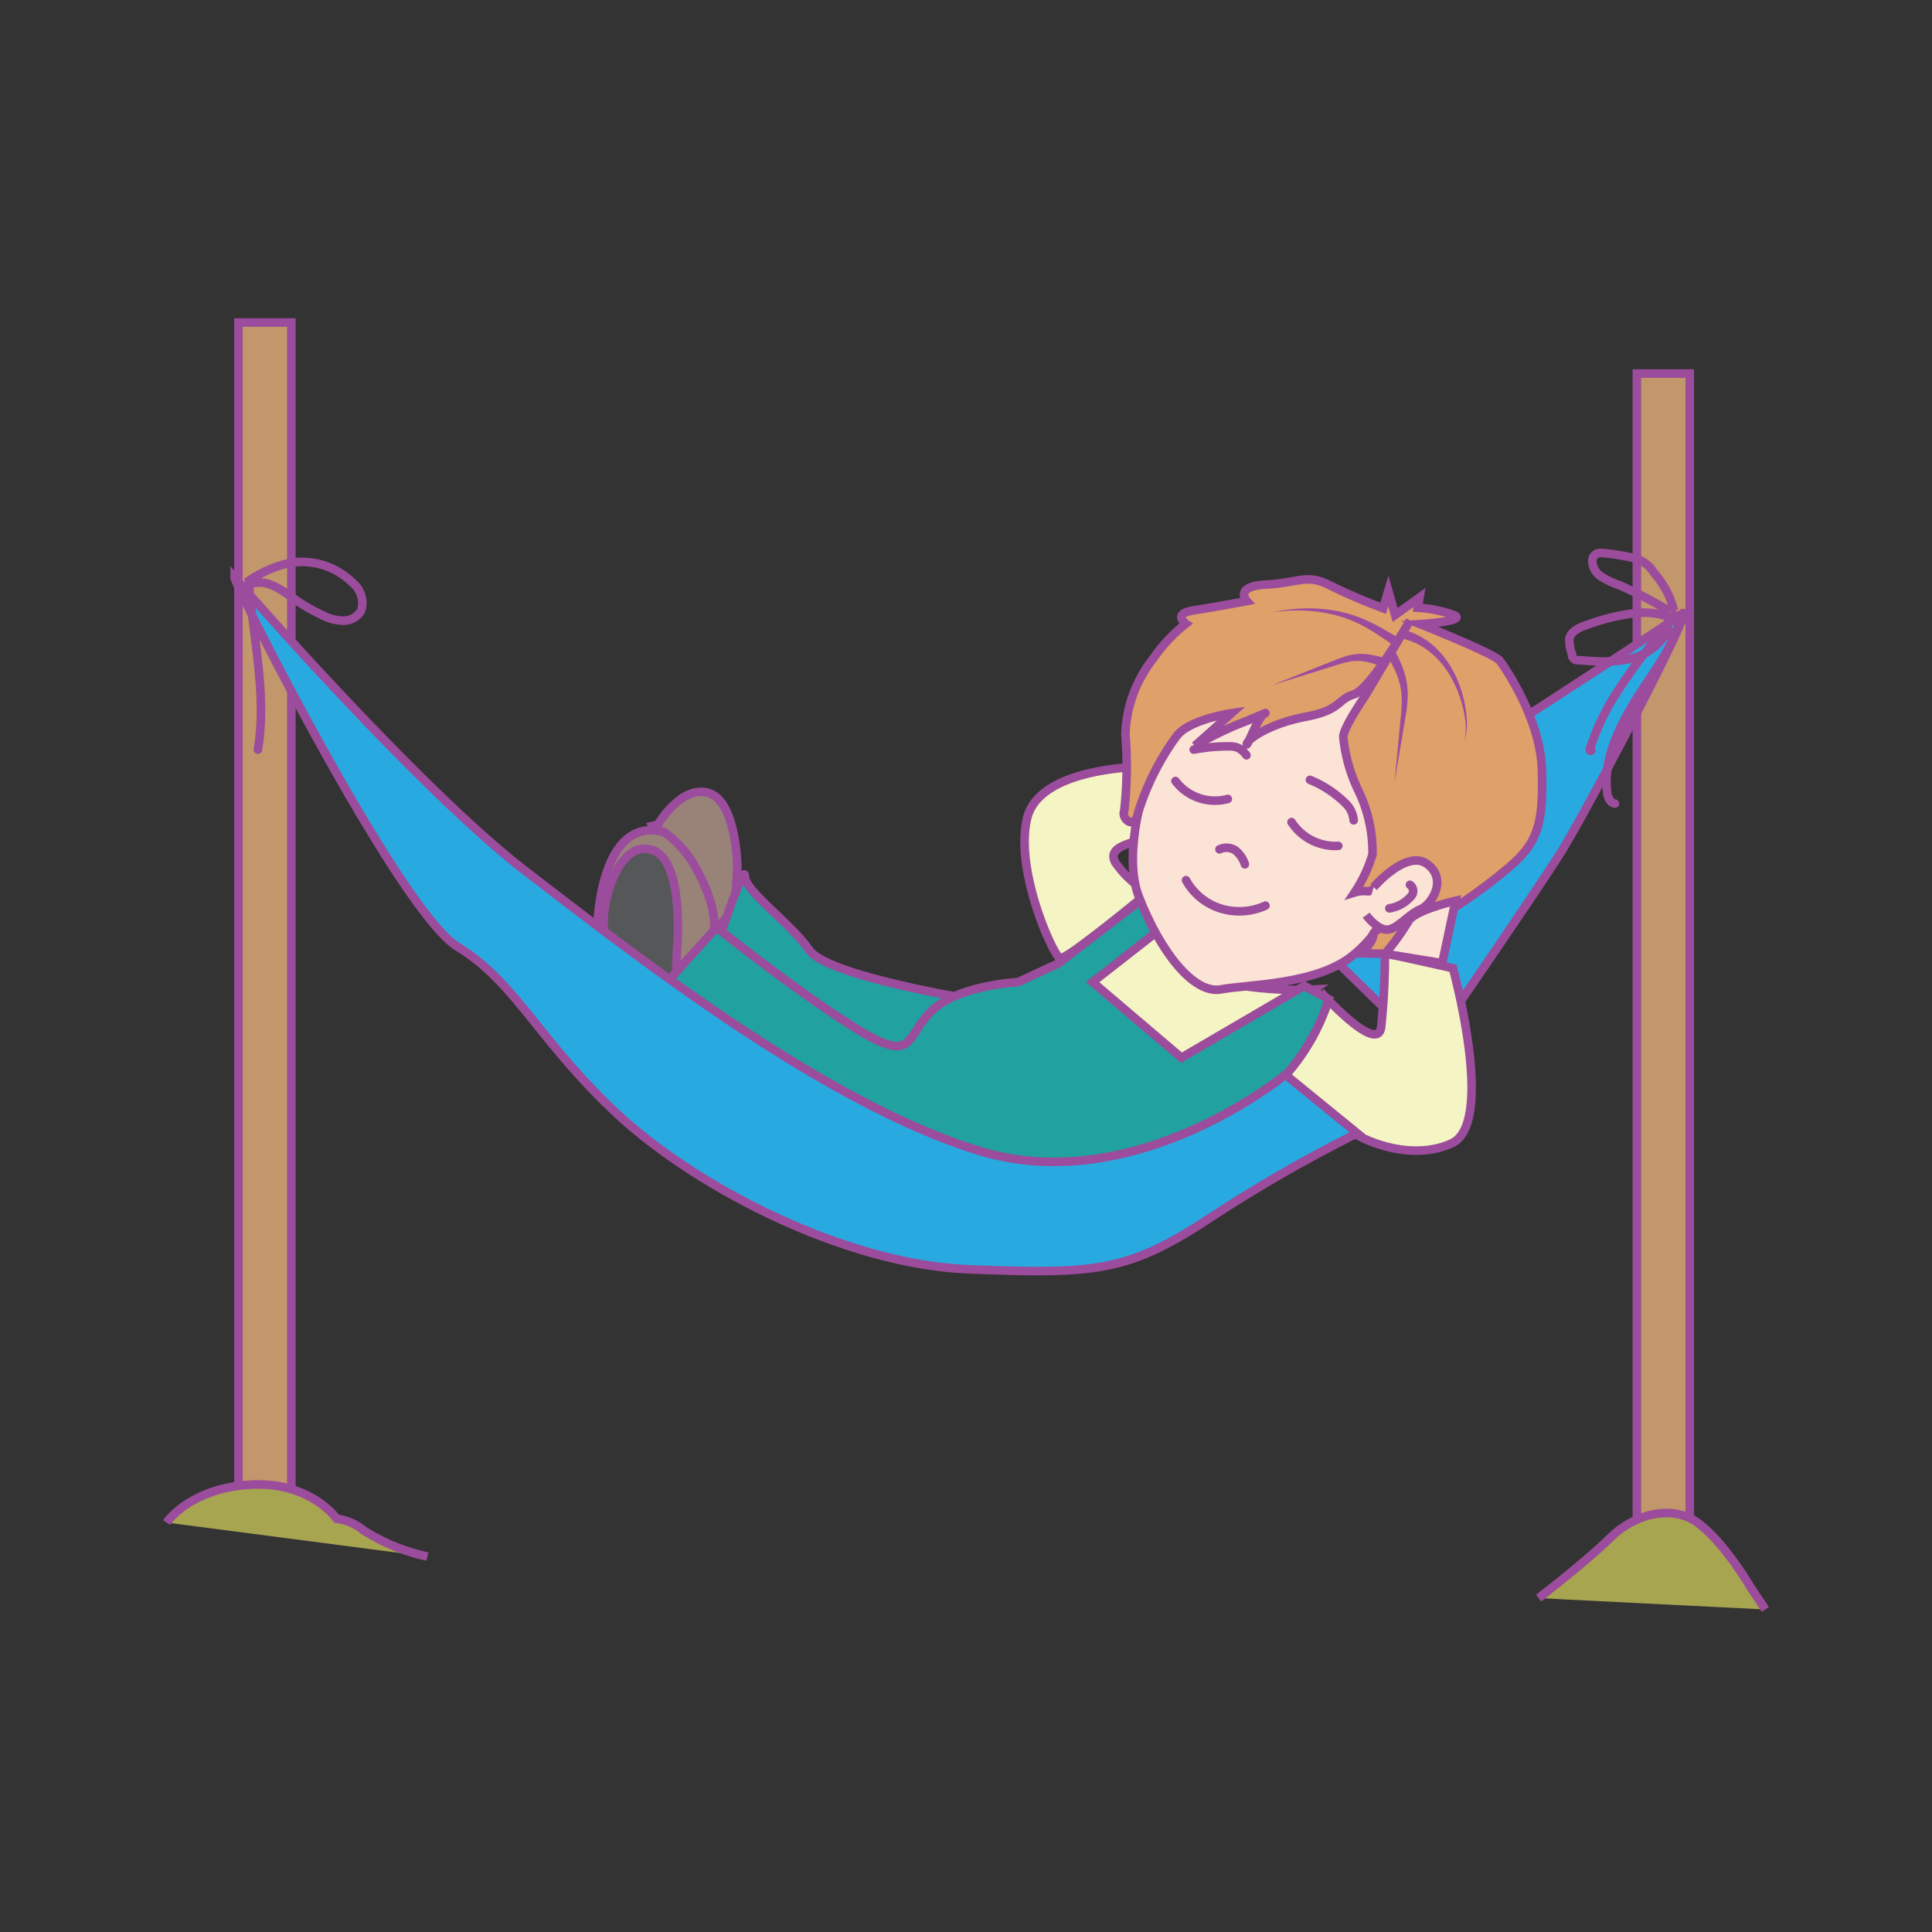 <svg id="word" xmlns="http://www.w3.org/2000/svg" viewBox="0 0 160 160"><rect x="0" y="0" width="160" height="160" fill="#333333" stroke="none"/><defs><style>.cls-1{fill:#c1976b;}.cls-1,.cls-10,.cls-11,.cls-12,.cls-2,.cls-3,.cls-4,.cls-5,.cls-6,.cls-7,.cls-8{stroke:#9c4c9c;stroke-miterlimit:10;stroke-width:0.71px;}.cls-2{fill:#28aae1;}.cls-3{fill:#f4f4c4;}.cls-4{fill:#998379;}.cls-5{fill:#21a19f;}.cls-6{fill:#555759;}.cls-7{fill:#fbe4d6;}.cls-8{fill:#dfa069;}.cls-9{fill:#9c4c9c;}.cls-10,.cls-11{fill:none;}.cls-10{stroke-linecap:round;}.cls-12{fill:#a8a550;}</style></defs><rect class="cls-1" x="135.558" y="30.937" width="4.382" height="98.283"/><path class="cls-2" d="M104.414,73.505s33.648-21.649,34.9-22.692-7.93,16.38-10.016,19.719-11.112,16.432-11.112,16.432Z"/><path class="cls-3" d="M96.589,76.009s-2.034.47.939,3.443,11.268,2.5,11.268,2.5L95.963,90.877,87.669,81.8Z"/><path class="cls-4" d="M54.49,68.289s1.931-3.339,4.226-2.609,2.347,6.156,2.347,6.156l-.208,3.443-1.878,1.982s-2.3-4.173-2.3-4.486-2.608-4.382-2.608-4.382Z"/><rect class="cls-1" x="19.747" y="26.711" width="4.382" height="98.283"/><path class="cls-5" d="M67.01,78.67c-1.486-2.191-5.321-4.852-5.321-6.1S59.5,77.887,59.5,77.887L73.9,88.529l6.887-5.712S68.5,80.861,67.01,78.67Z"/><path class="cls-4" d="M55.012,68.915a9.013,9.013,0,0,1,2.817,3.338c1.982,3.756,1.148,5.321,1.148,5.947s-1.148,2.3-2.609,3.861-2.712,2.5-2.712,1.565.208-7.2.208-8.451-4.382,1.46-4.382,1.46S49.691,67.454,55.012,68.915Z"/><path class="cls-6" d="M56.055,78.826s.731-7.616-2.086-8.451S49.8,74.862,50,76.74s.73,5.529,4.486,7.407C56.414,85.109,55.847,82.478,56.055,78.826Z"/><path class="cls-3" d="M95.076,73.923a8.382,8.382,0,0,1-2.712-2.5c-.731-1.357,1.46-1.565,2.608-2.087a25.224,25.224,0,0,1,3.13-1.043l-3.13-4.8s-8.868-.1-9.912,4.278,2.191,11.372,2.713,11.581S95.076,73.923,95.076,73.923Z"/><path class="cls-3" d="M109.683,82.478s4.382,4.8,4.695,2.608a58.407,58.407,0,0,0,.313-6.155l5.634,1.252s3.547,12.833-.1,14.5-8.138-.522-9.077-1.565-5.008-3.443-5.113-3.756S109.683,82.478,109.683,82.478Z"/><path class="cls-5" d="M97.685,75.7l-7.2,5.634,7.355,6.26,10.173-5.947,2.034,1.1a17.407,17.407,0,0,1-9.859,10.8c-7.825,3.13-12.833,7.825-22.224,4.069s-24.414-14.4-24.414-14.4l5.791-6.416s6.416,5.164,11.424,8.294,4.148.861,6.339-1.33,7.2-2.426,7.2-2.426l3.365-1.565,8.138-6.26Z"/><path class="cls-2" d="M19.434,47.839c0,.626,13.668,27.649,18.467,30.57s6.678,7.721,13.146,13.772,18.78,12.52,29.214,12.937,13.146.209,19.823-4.173A119.9,119.9,0,0,1,112.4,93.85L106.449,89S94.033,99.276,81.1,95.311,52.508,79.035,43.535,72.149,19.434,47.839,19.434,47.839Z"/><path class="cls-7" d="M96.184,61.016s-3.675,8.63-1.868,13.254,4.565,8.089,6.806,7.665,7.971-.348,10.988-2.876,2.331-4.08,2.331-4.08.159-3.785.221-5.81.756-4.549.055-6.6-1.647-5.974-2.87-6.893-7.15,1.112-8.9,1.375S96.772,59.478,96.184,61.016Z"/><path class="cls-8" d="M116.771,51.385s-3.262,5.694-4.667,6.129-.99,1.28-3.99,1.85-4.821,1.869-4.857,2.244.932-2.229,1.429-2.492-.8.356-2.248.907a30.238,30.238,0,0,0-3.481,1.739l3.037-2.7s-3.448.5-4.524,1.865A21.422,21.422,0,0,0,94.255,67.3c-.262,1.522-1.419.475-1.155-.112a33.422,33.422,0,0,0,.1-6.406,10.7,10.7,0,0,1,2.316-6.255,13.2,13.2,0,0,1,2.692-2.877s-1.173-.82.637-1.1,4.41-.772,4.41-.772-1.115-1.227,1.591-1.368,3.39-.911,5.265.055a46.875,46.875,0,0,0,4.435,1.906l.429-1.436.566,1.992,2.016-1.445-.143.85a10.607,10.607,0,0,1,3.07.639c.9.487-2.87.716-2.87.716s6.14,2.438,6.593,3.032,3.383,4.87,3.489,9.066-.236,5.888-2.577,7.909-5.856,4.459-6.378,4.144-3.069,2.143-3.357,2.507a3.635,3.635,0,0,1-.694.641l-2-.034s1.071-.9,1.031-1.566,5.685-2.3,5.022-3.8-2.891-1.731-2.891-1.731-2.054,2.046-2.585,1.958a2.583,2.583,0,0,0-1.087.1,11.766,11.766,0,0,0,1.483-3.156,11.64,11.64,0,0,0-1.165-5.272,13.124,13.124,0,0,1-1.251-4.443c-.037-.718,1.738-3.3,1.738-3.3Z"/><path class="cls-7" d="M113.754,73.478s2.717-3.171,4.432-1.927.411,3.359-.579,3.766-1.929,1.69-2.768,1.672-1.7-1.2-1.7-1.2"/><path class="cls-9" d="M115.33,53.4s-.542-.39-1.368-.927a14.1,14.1,0,0,0-1.458-.831c-.271-.13-.576-.264-.873-.372s-.617-.213-.935-.3a12.731,12.731,0,0,0-3.643-.409,13.217,13.217,0,0,0-1.681.144,13.262,13.262,0,0,1,1.673-.259,13.046,13.046,0,0,1,3.742.167c.338.07.671.148,1,.249s.633.2.939.326a15.076,15.076,0,0,1,1.579.76c.891.5,1.457.846,1.457.846Z"/><path class="cls-9" d="M114.385,55.183l-.375-.137a6.259,6.259,0,0,0-.992-.258,3.585,3.585,0,0,0-1.414.036c-.52.116-1.094.317-1.666.489l-4.571,1.423,4.438-1.767c.558-.215,1.1-.456,1.661-.629a4.218,4.218,0,0,1,1.634-.167,6.969,6.969,0,0,1,1.129.2l.408.114Z"/><path class="cls-9" d="M116.51,52.218l.456.177.115.045c.087.035.092.043.145.067l.273.131a6.3,6.3,0,0,1,.665.406,6.612,6.612,0,0,1,1.36,1.283,8.314,8.314,0,0,1,1.085,1.778,10.1,10.1,0,0,1,.877,3.693,5.145,5.145,0,0,1-.113,1.24,3.863,3.863,0,0,1-.126.455,4.063,4.063,0,0,0,.094-.46,5.111,5.111,0,0,0,.025-1.229,9.9,9.9,0,0,0-1.105-3.542,7.021,7.021,0,0,0-2.464-2.706,5.514,5.514,0,0,0-.591-.313l-.282-.114c-.033-.012-.109-.045-.1-.039l-.118-.037-.468-.148Z"/><path class="cls-9" d="M115.591,54.039l.219.427a8.672,8.672,0,0,1,.476,1.183,6.306,6.306,0,0,1,.3,1.771,10.958,10.958,0,0,1-.2,2.009l-.893,5.322.511-5.367a10.515,10.515,0,0,0,.059-1.934,5.757,5.757,0,0,0-.393-1.6,8.018,8.018,0,0,0-.518-1.064l-.236-.391Z"/><path class="cls-10" d="M116.765,73.276a.634.634,0,0,1,.216.768,1.126,1.126,0,0,1-.248.316,2.937,2.937,0,0,1-1.674.866"/><path class="cls-10" d="M98.222,72.892a4.952,4.952,0,0,0,2.84,2.337A5.23,5.23,0,0,0,104.8,75"/><path class="cls-10" d="M100.991,70.338a1.358,1.358,0,0,1,1.317.085,2.465,2.465,0,0,1,.788,1.153"/><path class="cls-10" d="M108.483,64.585a8.97,8.97,0,0,1,3.078,2.076,2.2,2.2,0,0,1,.543,1.275"/><path class="cls-10" d="M98.858,62.081a15.124,15.124,0,0,1,2.995-.27,1.794,1.794,0,0,1,.641.106,2.022,2.022,0,0,1,.734.633"/><path class="cls-7" d="M119.438,79.765l1.1-5.164s-3.443.782-3.913,1.721a19.988,19.988,0,0,1-1.928,2.664Z"/><path class="cls-10" d="M97.348,64.68a4.092,4.092,0,0,0,4.332,1.484"/><path class="cls-10" d="M106.957,68.082a4.336,4.336,0,0,0,3.873,1.97"/><path class="cls-11" d="M138.639,50.573a7.615,7.615,0,0,0-1.658-3.13,2.716,2.716,0,0,0-1.973-1.291,16.625,16.625,0,0,0-2.2-.343,1.072,1.072,0,0,0-.632.076.677.677,0,0,0-.306.539,1.551,1.551,0,0,0,.715,1.311,6.477,6.477,0,0,0,1.453.7,33.089,33.089,0,0,1,4.3,2.235"/><path class="cls-10" d="M133.741,66.55c-.432-.071-.6-.56-.65-.968-.3-2.587.863-5.123,2.233-7.389s3.026-4.221,3.767-6.73a6.417,6.417,0,0,0-3.79-.672,17.812,17.812,0,0,0-3.791.929c-.655.215-1.406.535-1.539,1.173a3.494,3.494,0,0,0,.206,1.255.492.492,0,0,0,.583.524c1.978.165,4.136.29,5.779-.754a5.551,5.551,0,0,0,1.668-1.734"/><path class="cls-10" d="M131.781,62.115c.038.044-.063.094-.1.052s-.025-.107-.008-.161a20.439,20.439,0,0,1,1.744-3.888,41.947,41.947,0,0,1,3.008-4.3l2.223-2.916"/><path class="cls-10" d="M21.357,62.082c.77-4.6-.428-9.337-.756-13.987a10.011,10.011,0,0,1,3.341-1.466,5.981,5.981,0,0,1,5.255,1.63,2.15,2.15,0,0,1,.72,2.288,1.683,1.683,0,0,1-1.508.856,4.055,4.055,0,0,1-1.749-.473,14.82,14.82,0,0,1-2.244-1.3c-1.075-.756-2.317-1.71-3.559-1.281"/><path class="cls-12" d="M13.8,126.09s1.878-2.817,6.886-3.13,7.2,2.817,7.2,2.817a4.318,4.318,0,0,1,2.191.939,16.051,16.051,0,0,0,5.321,2.191"/><path class="cls-12" d="M127.42,132.35s4.069-3.13,5.947-5.008,5.008-2.817,7.2-1.252,4.382,5.321,4.382,5.321l1.252,1.878"/></svg>